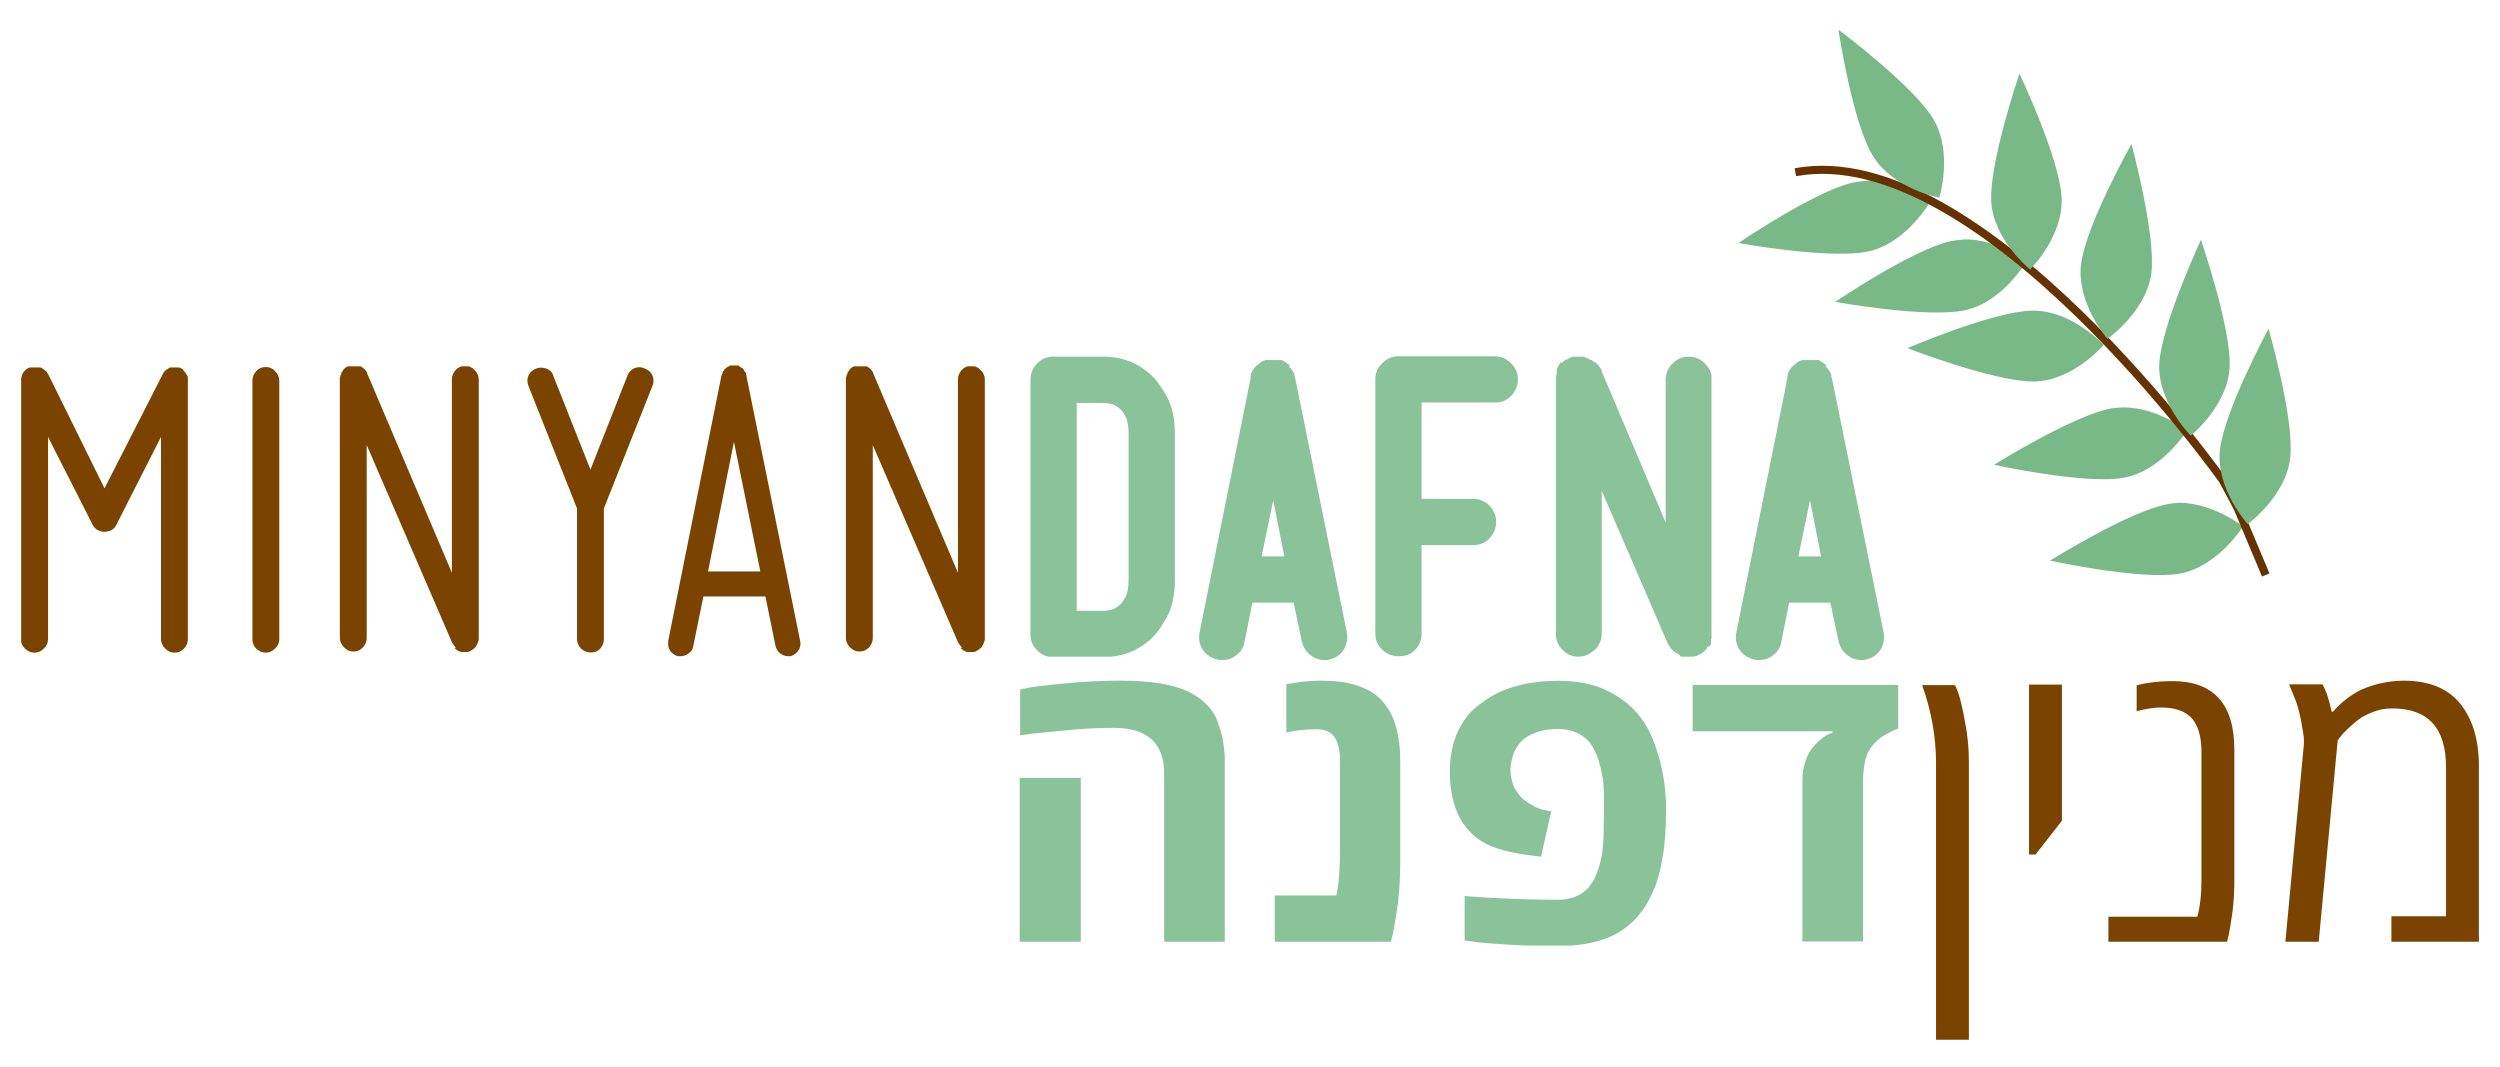 <?xml version="1.0" encoding="utf-8"?>
<!-- Generator: Adobe Illustrator 26.0.1, SVG Export Plug-In . SVG Version: 6.00 Build 0)  -->
<svg version="1.1" id="Layer_1" xmlns="http://www.w3.org/2000/svg" xmlns:xlink="http://www.w3.org/1999/xlink" x="0px" y="0px"
	 viewBox="0 0 540 230.4" style="enable-background:new 0 0 540 230.4;" xml:space="preserve">
<style type="text/css">
	.st0{fill:#7A4300;}
	.st1{fill:#8AC39A;}
	.st2{clip-path:url(#SVGID_00000062184635300000657560000003069116891099525278_);}
	.st3{clip-path:url(#SVGID_00000003072270819684299820000017769557427550172551_);}
	.st4{fill-rule:evenodd;clip-rule:evenodd;fill:#79B988;}
	.st5{clip-path:url(#SVGID_00000162310812322303437770000017393905552965682053_);}
	.st6{clip-path:url(#SVGID_00000176760114024010317890000000431776606613529998_);}
	.st7{clip-path:url(#SVGID_00000066498211946276077250000007451903250701770143_);}
	.st8{clip-path:url(#SVGID_00000131330761350113286390000016712773522725616056_);}
	.st9{clip-path:url(#SVGID_00000069375244463851191750000009003388125713685395_);}
	.st10{clip-path:url(#SVGID_00000119803549846835421500000009460865924425236871_);}
	.st11{clip-path:url(#SVGID_00000018954491281190610970000004688941686778549385_);}
	.st12{clip-path:url(#SVGID_00000173120629907626121030000007637126800080433302_);}
	.st13{fill:none;stroke:#663300;stroke-width:1.745;stroke-miterlimit:10;}
	.st14{clip-path:url(#SVGID_00000133501551370607173120000012320500797375419274_);}
	.st15{clip-path:url(#SVGID_00000066491235984599948700000014623457428075647369_);}
	.st16{clip-path:url(#SVGID_00000000922429535460651010000002418962849252538773_);}
	.st17{clip-path:url(#SVGID_00000173860044219411628000000002257701049424231336_);}
	.st18{clip-path:url(#SVGID_00000171714610715929573870000002160411334804339620_);}
	.st19{clip-path:url(#SVGID_00000155128974630120870790000015345840846212231560_);}
	.st20{clip-path:url(#SVGID_00000147202752326865385140000012408826932680262568_);}
	.st21{clip-path:url(#SVGID_00000075867317481933897450000014197675108020487585_);}
	.st22{clip-path:url(#SVGID_00000051368379001011818790000012741785267619932585_);}
	.st23{clip-path:url(#SVGID_00000149369417491278567930000004155217590535676576_);}
</style>
<symbol  id="glyph0-1" viewBox="-18 -30.8 36 61.7">
	<path class="st0" d="M18,27.9c0,0.8-0.3,1.4-0.8,2c-0.6,0.6-1.2,0.9-2.1,0.9c-0.8,0-1.4-0.3-2-0.9c-0.6-0.6-0.9-1.3-0.9-2v-43.7
		L2.8,2.7C2.5,3.5,2,4.1,1.4,4.4C0.8,4.6,0.4,4.7,0,4.7c-0.3,0-0.5,0-0.7-0.1c-0.2-0.1-0.4-0.1-0.6-0.2C-2,4.1-2.5,3.5-2.8,2.7
		l-9.4-18.5v43.7c0,0.8-0.3,1.4-0.9,2c-0.6,0.6-1.2,0.9-2,0.9c-0.8,0-1.5-0.3-2.1-0.9c-0.6-0.6-0.9-1.3-0.9-2v-56.2
		c0.1,0,0.1,0,0.1-0.1v-0.2c0.1-0.1,0.1-0.3,0.2-0.7c0,0,0,0,0.1-0.1v-0.1l0.1-0.1v-0.1c0.1,0,0.1,0,0.1-0.1
		c0.1-0.1,0.2-0.2,0.2-0.2c0-0.1,0.1-0.1,0.2-0.2l0.1-0.1c0-0.1,0-0.1,0.1-0.1h0.1v-0.1h0.1c0-0.1,0-0.1,0.1-0.1h0.1v-0.1h0.2
		c0-0.1,0-0.1,0.1-0.1c0.1,0,0.1,0,0.1,0c0,0,0,0,0.1,0h0.1c0,0,0,0,0.1-0.1h0.2c0-0.1,0-0.1,0.1-0.1h1.1c0,0,0,0,0.1,0.1
		c0.2,0,0.4,0.1,0.7,0.2c0.1,0.1,0.1,0.1,0.2,0.1c0,0.1,0,0.1,0.1,0.1c0,0,0,0,0.1,0.1c0.1,0,0.1,0,0.2,0.1c0.2,0.2,0.3,0.3,0.4,0.3
		c0,0.1,0,0.1,0.1,0.1v0.1l0.1,0.1v0.1c0.1,0,0.1,0,0.1,0.1l0.1,0.1v0.1c0,0,0,0,0.1,0.1L0-4.7l12.5-24.5v-0.1l0.1-0.1v-0.1h0.1
		v-0.1c0,0,0,0,0.1-0.1c0-0.1,0-0.1,0.1-0.1v-0.1c0.2-0.2,0.4-0.4,0.5-0.4c0-0.1,0-0.1,0.1-0.1h0.1c0-0.1,0-0.1,0.1-0.1v-0.1h0.2
		c0-0.1,0-0.1,0.1-0.1c0.1-0.1,0.1-0.1,0.2-0.1c0.1,0,0.2,0,0.3-0.1h0.2c0-0.1,0-0.1,0.1-0.1h1.1v0.1H16v0.1h0.2l0.1,0.1h0.1
		c0,0,0,0,0.1,0.1h0.2v0.1h0.1v0.1h0.1c0,0,0,0,0.1,0.1c0.1,0,0.1,0,0.1,0.1H17c0,0,0,0,0.1,0.1c0.1,0.1,0.2,0.2,0.3,0.4
		c0.1,0,0.1,0,0.1,0.1l0.1,0.1v0.1c0,0,0,0,0.1,0.1c0,0,0,0,0.1,0.1c0.1,0.2,0.2,0.4,0.2,0.6v0.1H18V27.9z"/>
</symbol>
<symbol  id="glyph0-2" viewBox="-2.9 -30.8 5.8 61.7">
	<path class="st0" d="M0,30.8c-0.8,0-1.5-0.3-2.1-0.9c-0.6-0.6-0.8-1.3-0.8-2v-55.9c0-0.8,0.3-1.4,0.8-2c0.6-0.6,1.2-0.9,2.1-0.9
		c0.8,0,1.5,0.3,2,0.9c0.6,0.6,0.9,1.3,0.9,2v55.9c0,0.8-0.3,1.4-0.9,2C1.4,30.5,0.8,30.8,0,30.8z"/>
</symbol>
<symbol  id="glyph0-3" viewBox="-15 -30.8 30 61.7">
	<path class="st0" d="M14.3,29.9C14.3,29.9,14.2,29.9,14.3,29.9c-0.1,0.1-0.2,0.1-0.2,0.2H14c0,0,0,0-0.1,0.1c0,0.1,0,0.1-0.1,0.1
		l-0.1,0.1h-0.1c0,0.1,0,0.1-0.1,0.1h-0.1v0.1h-0.1l-0.1,0.1c-0.2,0.1-0.4,0.2-0.7,0.2c-0.1,0.1-0.3,0.1-0.6,0.1h-0.4
		c-0.1,0-0.2,0-0.2-0.1h-0.2c-0.1-0.1-0.2-0.1-0.2-0.1c0,0-0.1,0-0.2-0.1c-0.1-0.1-0.1-0.1-0.2-0.1c-0.1,0-0.1,0-0.2-0.1l-0.1-0.1
		c0,0,0,0-0.1-0.1h-0.1c0-0.1,0-0.1-0.1-0.1c0,0,0,0-0.1-0.1L10,30L10,29.9l-0.1-0.1c-0.1-0.1-0.1-0.1-0.1-0.2c-0.1,0-0.1,0-0.1-0.1
		l-0.1-0.1c-0.1-0.1-0.1-0.1-0.1-0.2c-0.1-0.1-0.1-0.1-0.1-0.1s0-0.1-0.1-0.1L-9.2-13.8v41.7c0,0.8-0.3,1.4-0.8,2
		c-0.6,0.6-1.2,0.9-2.1,0.9c-0.8,0-1.4-0.3-2-0.9c-0.6-0.6-0.9-1.3-0.9-2v-56.4h0.1v-0.3c0,0,0,0,0.1-0.1V-29c0.1,0,0.1,0,0.1-0.1
		c0-0.1,0-0.1,0-0.1s0,0,0-0.1v-0.1h0.1v-0.1c0-0.1,0-0.1,0.1-0.1v-0.1c0,0,0,0,0.1-0.1l0.1-0.1c0-0.1,0-0.1,0.1-0.1
		c0-0.1,0-0.1,0-0.1c0,0,0,0,0-0.1c0.1,0,0.1,0,0.1-0.1h0.1l0.1-0.1l0.1-0.1c0.1,0,0.1,0,0.1-0.1h0.1l0.1-0.1h0.1l0.1-0.1h0.1
		c0.1-0.1,0.2-0.2,0.3-0.2c0.1,0,0.2,0,0.3-0.1h0.1c0.1-0.1,0.3-0.1,0.7-0.1h0.2c0.1,0,0.1,0,0.1,0.1h0.3c0.1,0.1,0.1,0.1,0.2,0.1
		c0,0,0,0,0.1,0.1h0.2l0.1,0.1c0.1,0,0.1,0,0.2,0.1h0.1c0,0.1,0,0.1,0.1,0.1l0.1,0.1h0.1v0.1h0.1c0,0.1,0,0.1,0.1,0.1
		c0,0.1,0,0.1,0.1,0.1c0.1,0.1,0.1,0.1,0.1,0.2c0.1,0,0.1,0,0.1,0.1h0.1v0.1h0.1v0.1c0,0.1,0,0.1,0.1,0.1v0.1c0,0,0,0,0.1,0.1
		c0,0.1,0,0.1,0,0.1s0,0,0,0.1c0,0,0,0.1,0.1,0.2L9.2,13.8v-41.8c0-0.8,0.3-1.4,0.8-2c0.6-0.6,1.2-0.9,2.1-0.9c0.8,0,1.4,0.3,2,0.9
		c0.6,0.6,0.9,1.3,0.9,2v56.4c0,0,0,0-0.1,0.1v0.2l-0.1,0.1V29c-0.1,0-0.1,0-0.1,0.1v0.1l-0.1,0.1v0.1c-0.1,0-0.1,0-0.1,0.1v0.1
		h-0.1v0.1l-0.1,0.1c0,0.1,0,0.1-0.1,0.1C14.3,29.8,14.3,29.8,14.3,29.9C14.3,29.8,14.3,29.9,14.3,29.9z"/>
</symbol>
<symbol  id="glyph0-4" viewBox="-13.6 -30.8 27.3 61.6">
	<path class="st0" d="M11.8-30.5c0.8,0.3,1.3,0.8,1.6,1.5c0.3,0.7,0.3,1.5,0,2.2L2.9-0.3v28.2c0,0.8-0.3,1.5-0.8,2.1
		c-0.6,0.6-1.2,0.8-2.1,0.8c-0.8,0-1.4-0.3-2-0.8c-0.6-0.6-0.9-1.3-0.9-2.1V-0.3l-10.5-26.5c-0.3-0.8-0.3-1.5,0-2.2
		c0.3-0.7,0.9-1.2,1.6-1.5c0.8-0.3,1.5-0.3,2.3,0c0.8,0.3,1.3,0.8,1.5,1.6L0-8.7L8-29c0.3-0.8,0.8-1.3,1.5-1.6
		C10.2-30.9,11-30.9,11.8-30.5z"/>
</symbol>
<symbol  id="glyph0-5" viewBox="-14.3 -31.4 28.6 62.8">
	<path class="st0" d="M14.2,28.1c0.2,0.8,0,1.5-0.4,2.1c-0.4,0.6-1,1-1.7,1.2h-0.5c-0.6,0-1.2-0.2-1.7-0.6c-0.5-0.4-0.8-0.9-1-1.5
		L6.7,18.5H-6.7l-2.2,10.8c-0.1,0.6-0.4,1.1-1,1.5c-0.5,0.4-1.1,0.6-1.8,0.6h-0.5c-0.7-0.2-1.3-0.6-1.7-1.2
		c-0.4-0.6-0.5-1.3-0.4-2.1l11.5-57.3c0.1-0.2,0.1-0.4,0.2-0.4v-0.2c0.1-0.3,0.3-0.5,0.4-0.6v-0.2H-2v-0.1h0.1v-0.1h0.1v-0.1h0.1
		c0.1-0.1,0.2-0.2,0.3-0.2c0.1-0.1,0.2-0.1,0.4-0.2v-0.1h0.1c0.1-0.1,0.2-0.1,0.4-0.1c0.1,0,0.3,0,0.4-0.1h0.3
		c0.1,0.1,0.2,0.1,0.4,0.1c0.1,0,0.3,0,0.4,0.1H1v0.1C1.2-31.1,1.3-31,1.4-31c0.1,0.1,0.2,0.1,0.3,0.2h0.1v0.1h0.1v0.1H2v0.1
		c0,0,0,0.1,0.1,0.2c0.1,0.1,0.1,0.2,0.2,0.3c0.1,0.1,0.2,0.2,0.2,0.3v0.2c0.1,0.1,0.1,0.2,0.1,0.4L14.2,28.1z M5.6,13.1l-5.7-28
		l-5.6,28H5.6z"/>
</symbol>
<symbol  id="glyph1-1" viewBox="-15.6 -32.4 31.2 64.8">
	<path class="st1" d="M5.6-15.7c0-1.5-0.2-2.8-0.6-3.6c-0.4-0.9-0.9-1.6-1.5-2c-0.6-0.5-1.2-0.8-1.8-0.9c-0.6-0.1-1.1-0.2-1.5-0.2
		h-5.8v44.9h5.8c0.4,0,0.9-0.1,1.5-0.2c0.6-0.1,1.2-0.4,1.8-0.9c0.6-0.5,1.1-1.2,1.5-2c0.4-0.9,0.6-2.1,0.6-3.7V-15.7z M10.5-28.4
		c1.2,1.1,2.3,2.7,3.4,4.7c1.1,2,1.7,4.7,1.7,8.1v31.3c0,3.4-0.6,6.1-1.7,8.1c-1.1,2-2.2,3.6-3.4,4.7c-2.9,2.7-6.4,4-10.4,4h-10.8
		c-1.4,0-2.6-0.5-3.5-1.5c-1-1-1.4-2.1-1.4-3.5v-54.9c0-1.4,0.5-2.6,1.4-3.5c1-1,2.1-1.5,3.5-1.5H0.2C4.1-32.4,7.6-31.1,10.5-28.4z"
		/>
</symbol>
<symbol  id="glyph1-2" viewBox="-16 -32.4 32 64.8">
	<path class="st1" d="M0-2.1L-2.5,10h4.9L0-2.1z M15.9,26.4c0.3,1.4,0,2.6-0.7,3.8c-0.7,1.1-1.8,1.8-3.2,2.1
		c-0.2,0.1-0.5,0.1-0.9,0.1c-1.2,0-2.2-0.4-3.1-1.1c-0.9-0.7-1.5-1.7-1.8-2.8L4.4,20h-8.9l-1.7,8.5c-0.2,1.2-0.8,2.1-1.7,2.8
		c-0.9,0.8-2,1.1-3.1,1.1c-0.4,0-0.8,0-1-0.1c-1.4-0.3-2.4-1-3.2-2.1c-0.7-1.1-1-2.4-0.7-3.8l11-54.8v-0.2c0-0.1,0-0.1,0-0.1
		c0,0,0,0,0-0.1v-0.2c0.1-0.1,0.1-0.1,0.1-0.2c0-0.1,0-0.1,0-0.1s0,0,0-0.1v-0.1c0.2-0.4,0.4-0.8,0.7-1.2v-0.1c0.1,0,0.1,0,0.1,0
		c0,0,0,0,0.1,0v-0.1l0.1-0.1l0.1-0.1l0.1-0.1l0.1-0.1l0.1-0.1c0,0,0.1,0,0.2-0.1c0.3-0.3,0.7-0.6,1.2-0.8h0.1
		c0.1-0.1,0.1-0.1,0.2-0.1c0.3-0.1,0.5-0.2,0.8-0.2c0.2,0,0.5-0.1,0.8-0.1h0.4c0.3,0.1,0.5,0.1,0.8,0.1c0.2,0,0.5,0.1,0.8,0.2
		c0.1,0,0.1,0,0.2,0.1H2c0.4,0.2,0.8,0.4,1.2,0.8c0.1,0,0.1,0,0.2,0.1l0.1,0.1L3.4-31l0.1,0.1c0,0,0,0,0.1,0.1l0.1,0.1l0.1,0.1
		l0.1,0.1v0.1c0.3,0.3,0.6,0.7,0.7,1.2v0.1c0,0.1,0,0.1,0,0.1s0,0,0,0.1c0.1,0.3,0.2,0.6,0.2,0.7L15.9,26.4z"/>
</symbol>
<symbol  id="glyph1-3" viewBox="-15.4 -32.4 30.8 64.8">
	<path class="st1" d="M-5.4-22.5v20.9H5.7c1.4,0,2.6,0.5,3.6,1.5c0.9,1,1.4,2.1,1.4,3.5c0,1.4-0.5,2.5-1.4,3.5
		c-0.9,1-2.1,1.5-3.6,1.5H-5.4v19.1c0,1.4-0.5,2.6-1.4,3.5c-0.9,1-2.1,1.4-3.6,1.4c-1.4,0-2.5-0.5-3.5-1.4c-1-1-1.5-2.1-1.5-3.5
		v-54.9c0-1.4,0.5-2.6,1.5-3.5c1-1,2.1-1.5,3.5-1.5h20.8c1.4,0,2.5,0.5,3.5,1.5c1,1,1.5,2.1,1.5,3.5c0,1.4-0.5,2.6-1.5,3.6
		s-2.1,1.4-3.5,1.4H-5.4z"/>
</symbol>
<symbol  id="glyph1-4" viewBox="-16.8 -32.4 33.6 64.8">
	<path class="st1" d="M11.9-32.4c1.4,0,2.5,0.5,3.5,1.5c1,1,1.5,2.1,1.5,3.5v55.6c0,0,0,0-0.1,0.1v0.3c-0.1,0.1-0.1,0.1-0.1,0.2v0.1
		c0,0.1,0,0.1,0,0.1c0,0,0,0,0,0.1c0,0.1,0,0.1,0,0.1c0,0,0,0.1,0,0.1c0,0.1,0,0.1,0,0.1s0,0.1,0,0.1c0,0.1,0,0.1,0,0.1
		c0,0,0,0,0,0.1v0.1c-0.1,0-0.1,0-0.1,0.1l-0.1,0.1c0,0.1,0,0.1-0.1,0.2L16,30.2v0.1c-0.1,0-0.1,0-0.1,0.1c0,0.1,0,0.1-0.1,0.1
		c0,0.1,0,0.1,0,0.1c0,0,0,0,0,0.1h-0.1c0,0.1,0,0.1-0.1,0.2l-0.2,0.2l-0.3,0.3H15c0,0-0.1,0.1-0.2,0.2c-0.1,0.1-0.1,0.1-0.2,0.1
		c0,0.1,0,0.1-0.1,0.1l-0.1,0.1c-0.1,0-0.1,0-0.1,0c0,0,0,0-0.1,0h-0.1c0,0-0.1,0.1-0.2,0.2c-0.2,0.1-0.4,0.2-0.6,0.2
		c-0.2,0.1-0.4,0.1-0.7,0.2c-0.2,0.1-0.5,0.1-1,0.1c-0.3,0-0.6,0-0.8-0.1h-0.2c-0.1,0-0.1,0-0.1-0.1h-0.3v-0.1h-0.2
		C10.1,32,9.9,32,9.9,32c-0.1,0-0.1,0-0.1-0.1H9.7c-0.1,0-0.1,0-0.1-0.1c-0.1,0-0.1,0-0.2-0.1c-0.1,0-0.1,0-0.1-0.1H9.3
		c-0.1,0-0.1,0-0.1,0c0,0,0,0-0.1,0c-0.6-0.4-1.1-1-1.5-1.6v-0.1c-0.1,0-0.1,0-0.1-0.1c0,0,0,0-0.1-0.1v-0.1
		c-0.1-0.1-0.1-0.1-0.1-0.2c0-0.1,0-0.1-0.1-0.2L-6.9-3.4v30.8c0,1.4-0.5,2.6-1.5,3.5s-2.1,1.5-3.5,1.5c-1.4,0-2.6-0.5-3.5-1.5
		c-1-1-1.4-2.1-1.4-3.5v-55.6l0.1-0.1v-0.3c0.1-0.1,0.1-0.1,0.1-0.2v-0.1c0-0.1,0-0.1,0-0.1c0,0,0,0,0-0.1c0-0.1,0-0.1,0-0.1
		c0,0,0-0.1,0-0.1c0-0.1,0-0.1,0-0.1c0,0,0-0.1,0-0.1c0-0.1,0-0.1,0-0.1c0,0,0,0,0-0.1v-0.1c0,0,0.1-0.1,0.2-0.2c0-0.1,0-0.1,0-0.1
		c0,0,0,0,0-0.1c0,0,0,0,0.1-0.1v-0.1c0.1-0.1,0.1-0.1,0.1-0.2h0.1c0-0.1,0-0.1,0-0.1c0,0,0,0,0-0.1h0.1c0-0.1,0-0.1,0.1-0.2
		l0.2-0.2V-31c0.1,0,0.1,0,0.2-0.1v-0.1c0.1,0,0.1,0,0.2-0.1h0.1c0,0,0.1-0.1,0.2-0.2l0.2-0.2h0.1c0-0.1,0-0.1,0.1-0.1
		c0.1,0,0.1,0,0.1,0s0,0,0.1,0h0.1c0,0,0.1-0.1,0.2-0.2c0.4-0.2,0.8-0.4,1.2-0.4h0.1c0.3-0.1,0.7-0.1,1.2-0.1h0.3l0.1,0.1h0.4
		c0,0.1,0,0.1,0.1,0.1h0.2c0,0.1,0.1,0.1,0.2,0.1c0.1,0.1,0.1,0.1,0.2,0.1C-10-32-9.9-32-9.9-32h0.1c0,0.1,0.1,0.1,0.2,0.1v0.1
		c0.1,0,0.2,0,0.2,0.1h0.1c0.1,0,0.1,0,0.1,0s0,0,0.1,0c0,0,0,0,0.1,0.1l0.1,0.1c0,0,0,0,0.1,0.1h0.1c0.1,0.1,0.1,0.1,0.2,0.1v0.1
		c0.1,0,0.1,0,0.1,0c0,0,0,0,0.1,0v0.1c0.1,0,0.1,0,0.1,0c0,0,0,0,0.1,0v0.1c0,0,0.1,0.1,0.2,0.2c0,0,0.1,0.1,0.2,0.2l0.2,0.2
		c0,0.1,0,0.1,0.1,0.2c0.1,0,0.1,0,0.1,0.1c0,0.1,0,0.1,0.1,0.1c0,0.1,0,0.2,0.1,0.2v0.1c0.1,0.1,0.1,0.1,0.1,0.2h0.1
		c0,0.1,0,0.2,0,0.2c0,0,0,0.1,0,0.1L6.9,3.4v-30.8c0-1.4,0.5-2.6,1.5-3.5C9.3-31.9,10.5-32.4,11.9-32.4z"/>
</symbol>
<symbol  id="glyph2-1" viewBox="-20.9 -28.2 41.8 56.4">
	<path class="st0" d="M4.6-28.2c5.4,0,9.5,1.6,12.2,4.9c2.7,3.3,4.1,7.8,4.1,13.5v38H2v-5.5h11.8V-9.5c0-8.5-3.9-12.7-11.6-12.7
		c-1.4,0-2.7,0.2-4,0.7c-1.3,0.5-2.4,1-3.3,1.7C-7-18.3-8.3-17-9.1-16l-0.5,0.7l-4.1,43.5h-7.2l4-42.7c0-0.1,0-0.4,0-1
		c0-0.5-0.2-1.8-0.6-4c-0.4-2.1-0.9-3.9-1.5-5.2l-1.1-2.7h7.2c0.8,1.3,1.4,3.2,2,5.9h0.3c1.5-1.8,3.3-3.2,5.4-4.4
		c1.1-0.6,2.5-1.1,4.3-1.6C0.8-27.9,2.7-28.2,4.6-28.2z"/>
</symbol>
<symbol  id="glyph2-2" viewBox="-13.6 -28.2 27.2 56.4">
	<path class="st0" d="M-2.3-22.4c-1.5,0-3.3,0.3-5.2,0.8v-5.6c2.3-0.6,4.9-0.9,7.7-0.9c8.9,0,13.4,4.9,13.4,14.8v28.1
		c0,2.3-0.1,4.6-0.4,6.9c-0.3,2.3-0.6,3.9-0.8,5l-0.4,1.6h-25.6v-5.5H5.6c0.6-2.2,0.9-4.8,0.9-8v-27.5c0-3.4-0.7-5.9-2.2-7.5
		C2.8-21.7,0.7-22.4-2.3-22.4z"/>
</symbol>
<symbol  id="glyph2-3" viewBox="-3.6 -18.4 7.1 36.8">
	<path class="st0" d="M-3.6,18.4v-36.8h7.1V11l-5.7,7.3H-3.6z"/>
</symbol>
<symbol  id="glyph2-4" viewBox="-5.1 -38.3 10.2 76.6">
	<path class="st0" d="M-2.1-21.5c0-5.6-1-11.2-3-16.8h7.1C2.3-37.7,2.6-37,2.9-36c0.3,1,0.8,2.9,1.3,5.9c0.6,2.9,0.8,5.8,0.8,8.6
		v59.8h-7.1V-21.5z"/>
</symbol>
<symbol  id="glyph3-1" viewBox="-22.2 -27.8 44.4 55.5">
	<path class="st1" d="M22.2-27.8v9.5c-1.2,0.5-2.5,1.1-3.8,2c-1.4,1.1-2.4,2.3-3,3.8c-0.5,1.5-0.8,3.4-0.8,5.7v34.5H1.5V-7
		c0-1.6,0.2-3,0.7-4.3c0.4-1.3,1-2.3,1.6-3c1.3-1.5,2.5-2.4,3.5-2.8L8-17.4v-0.3h-30.2v-10H22.2z"/>
</symbol>
<symbol  id="glyph3-2" viewBox="-23.3 -28.6 46.7 57.2">
	<path class="st1" d="M-23.3-9c0-2.9,0.5-5.6,1.4-7.9c1-2.3,2.2-4.2,3.8-5.6s3.3-2.6,5.4-3.6c3.7-1.7,8-2.5,12.8-2.5
		c2.3,0,4.5,0.2,6.5,0.7c2,0.4,4.1,1.3,6.2,2.6c2.1,1.3,3.9,2.9,5.4,5c1.5,2,2.7,4.8,3.7,8.3c1,3.5,1.5,7.2,1.5,11.2
		c0,4-0.2,7.3-0.7,10c-0.4,2.7-1,5.1-1.8,7c-0.8,1.9-1.7,3.7-2.9,5.2c-1.1,1.5-2.4,2.7-3.7,3.6c-1.3,0.9-2.7,1.7-4.3,2.2
		c-2.8,1-6.2,1.5-9.9,1.5c-3.8,0-7.3-0.1-10.7-0.3c-3.3-0.2-5.8-0.4-7.3-0.6l-2.2-0.3v-9.6c6.6,0.5,13.3,0.8,20.1,0.8
		c2.5,0,4.6-0.7,6.2-2.2c1.2-1.1,2.2-2.9,2.9-5.5c0.5-1.8,0.7-3.7,0.8-5.7C9.9,3.2,10,1.4,10,0c0-1.5,0-2.7,0-3.7
		c0-1-0.1-2.2-0.2-3.6C9.5-8.7,9.3-9.8,9-10.8c-0.2-0.9-0.6-1.9-1.1-2.9c-0.5-1-1.1-1.8-1.8-2.4c-1.6-1.4-3.7-2.1-6.2-2.1
		c-1.8,0-3.4,0.3-4.7,0.8c-1.3,0.5-2.3,1.1-3,1.8c-0.6,0.7-1.2,1.5-1.6,2.4c-0.5,1.3-0.8,2.6-0.8,3.9c0,1.3,0.3,2.5,0.8,3.7
		c0.6,1.1,1.3,2,2.1,2.7c1.6,1.2,3,1.9,4.3,2.2l1.6,0.3l-2.2,9.8l-2.3-0.3c-4-0.5-7-1.3-9-2.2C-20.4,4.3-23.3-1-23.3-9z"/>
</symbol>
<symbol  id="glyph3-3" viewBox="-13.6 -28.2 27.2 56.4">
	<path class="st1" d="M-11.1-27.4c2.4-0.5,5-0.8,7.8-0.8s5.1,0.3,7.1,0.9c2,0.6,3.6,1.4,4.8,2.4c1.2,1,2.2,2.3,3,3.8
		c1.3,2.6,2,6,2,10.2v22.6c0,2.7-0.2,5.4-0.5,8.2c-0.4,2.7-0.7,4.8-1,6.2l-0.5,2.1h-25.1v-10h13.3c0.5-2.2,0.8-5.5,0.8-9.9v-19.1
		c0-3.3-0.8-5.4-2.4-6.3c-0.7-0.4-1.6-0.6-2.7-0.6c-2.2,0-4.4,0.2-6.5,0.7V-27.4z"/>
</symbol>
<symbol  id="glyph3-4" viewBox="-22.2 -28.2 44.3 56.4">
	<path class="st1" d="M-12.6-27.6c4.3-0.4,8.2-0.6,11.8-0.6c3.6,0,6.5,0.2,9,0.6c2.4,0.4,4.4,1,6.1,1.8c1.6,0.8,3,1.8,4,2.9
		c1.1,1.1,1.9,2.4,2.4,4c0.6,1.6,1,3.2,1.2,4.9c0.2,1.6,0.3,3.6,0.3,5.9v36.3H9V-8.1c0-6.6-3.6-9.9-10.9-9.9c-2.6,0-5.6,0.1-8.9,0.4
		c-3.4,0.3-6.1,0.6-8.2,0.8l-3.1,0.4v-9.9C-20.1-26.8-16.9-27.2-12.6-27.6z M-9,28.2h-13.2V-7.2H-9V28.2z"/>
</symbol>
<g>
	
		<use xlink:href="#glyph0-1"  width="36" height="61.7" x="-18" y="-30.8" transform="matrix(1 0 0 1 22.575 110.176)" style="overflow:visible;"/>
	
		<use xlink:href="#glyph0-2"  width="5.8" height="61.7" x="-2.9" y="-30.8" transform="matrix(1 0 0 1 57.423 110.176)" style="overflow:visible;"/>
</g>
<g>
	
		<use xlink:href="#glyph0-3"  width="30" height="61.7" x="-15" y="-30.8" transform="matrix(1 0 0 1 88.41 109.926)" style="overflow:visible;"/>
	
		<use xlink:href="#glyph0-4"  width="27.3" height="61.6" x="-13.6" y="-30.8" transform="matrix(1 0 0 1 127.537 110.131)" style="overflow:visible;"/>
</g>
<g>
	
		<use xlink:href="#glyph0-5"  width="28.6" height="62.8" x="-14.3" y="-31.4" transform="matrix(1 0 0 1 158.633 110.34)" style="overflow:visible;"/>
</g>
<use xlink:href="#glyph0-3"  width="30" height="61.7" x="-15" y="-30.8" transform="matrix(1 0 0 1 197.722 109.926)" style="overflow:visible;"/>
<use xlink:href="#glyph1-1"  width="31.2" height="64.8" x="-15.6" y="-32.4" transform="matrix(1 0 0 1 238.178 109.434)" style="overflow:visible;"/>
<use xlink:href="#glyph1-2"  width="32" height="64.8" x="-16" y="-32.4" transform="matrix(1 0 0 1 275.014 110.176)" style="overflow:visible;"/>
<use xlink:href="#glyph1-3"  width="30.8" height="64.8" x="-15.4" y="-32.4" transform="matrix(1 0 0 1 312.469 109.348)" style="overflow:visible;"/>
<use xlink:href="#glyph1-4"  width="33.6" height="64.8" x="-16.8" y="-32.4" transform="matrix(1 0 0 1 352.877 109.434)" style="overflow:visible;"/>
<use xlink:href="#glyph1-2"  width="32" height="64.8" x="-16" y="-32.4" transform="matrix(1 0 0 1 390.957 110.176)" style="overflow:visible;"/>
<g>
	
		<use xlink:href="#glyph2-1"  width="41.8" height="56.4" x="-20.9" y="-28.2" transform="matrix(1 0 0 1 514.542 175.221)" style="overflow:visible;"/>
	
		<use xlink:href="#glyph2-2"  width="27.2" height="56.4" x="-13.6" y="-28.2" transform="matrix(1 0 0 1 469.017 175.221)" style="overflow:visible;"/>
</g>
<g>
	
		<use xlink:href="#glyph2-3"  width="7.1" height="36.8" x="-3.6" y="-18.4" transform="matrix(1 0 0 1 441.873 166.276)" style="overflow:visible;"/>
</g>
<g>
	
		<use xlink:href="#glyph2-4"  width="10.2" height="76.6" x="-5.1" y="-38.3" transform="matrix(1 0 0 1 420.28 186.284)" style="overflow:visible;"/>
</g>
<g>
	
		<use xlink:href="#glyph3-1"  width="44.4" height="55.5" x="-22.2" y="-27.8" transform="matrix(1 0 0 1 387.816 175.651)" style="overflow:visible;"/>
	
		<use xlink:href="#glyph3-2"  width="46.7" height="57.2" x="-23.3" y="-28.6" transform="matrix(1 0 0 1 336.461 175.651)" style="overflow:visible;"/>
</g>
<g>
	
		<use xlink:href="#glyph3-3"  width="27.2" height="56.4" x="-13.6" y="-28.2" transform="matrix(1 0 0 1 288.847 175.221)" style="overflow:visible;"/>
</g>
<g>
	
		<use xlink:href="#glyph3-4"  width="44.3" height="56.4" x="-22.2" y="-28.2" transform="matrix(1 0 0 1 242.451 175.221)" style="overflow:visible;"/>
</g>
<g>
	<defs>
		<rect id="SVGID_1_" x="374.9" y="38.8" width="43" height="17"/>
	</defs>
	<clipPath id="SVGID_00000073002512243979205050000012503756546582426255_">
		<use xlink:href="#SVGID_1_"  style="overflow:visible;"/>
	</clipPath>
	<g style="clip-path:url(#SVGID_00000073002512243979205050000012503756546582426255_);">
		<g>
			<defs>
				<path id="SVGID_00000144332503937055581510000014048174297288037822_" d="M400.4,39.4c-5.3,1.1-14.2,6.3-19.8,9.8
					c-3.1,1.9-5.1,3.3-5.1,3.3s19.9,3.6,28.1,1.8c8.2-1.8,13.3-10.7,13.3-10.7s-6.3-4.6-13.4-4.6C402.5,39.1,401.5,39.2,400.4,39.4"
					/>
			</defs>
			<clipPath id="SVGID_00000098183751038472319990000007720606599691266436_">
				<use xlink:href="#SVGID_00000144332503937055581510000014048174297288037822_"  style="overflow:visible;"/>
			</clipPath>
			<g style="clip-path:url(#SVGID_00000098183751038472319990000007720606599691266436_);">
				<path class="st4" d="M368.7,41.7l5,23.5l50-10.6l-5-23.5L368.7,41.7z"/>
			</g>
		</g>
	</g>
</g>
<g>
	<defs>
		<rect id="SVGID_00000170974778841279915780000016460727190525158817_" x="395.9" y="50.8" width="42" height="17"/>
	</defs>
	<clipPath id="SVGID_00000147907338382010433890000015137798966002748841_">
		<use xlink:href="#SVGID_00000170974778841279915780000016460727190525158817_"  style="overflow:visible;"/>
	</clipPath>
	<g style="clip-path:url(#SVGID_00000147907338382010433890000015137798966002748841_);">
		<g>
			<defs>
				<path id="SVGID_00000172440455073432332590000005882773604231012740_" d="M421.3,52.1c-8.2,1.8-24.9,13.1-24.9,13.1
					s19.9,3.6,28.1,1.8c8.2-1.8,13.3-10.7,13.3-10.7s-6.3-4.6-13.4-4.6C423.4,51.8,422.4,51.9,421.3,52.1"/>
			</defs>
			<clipPath id="SVGID_00000097493458092847562590000001886249066753605041_">
				<use xlink:href="#SVGID_00000172440455073432332590000005882773604231012740_"  style="overflow:visible;"/>
			</clipPath>
			<g style="clip-path:url(#SVGID_00000097493458092847562590000001886249066753605041_);">
				<path class="st4" d="M389.6,54.4l5,23.5l50-10.6l-5-23.5L389.6,54.4z"/>
			</g>
		</g>
	</g>
</g>
<g>
	<defs>
		<rect id="SVGID_00000119098852047293481320000010505484932731331202_" x="411.9" y="66.8" width="43" height="16"/>
	</defs>
	<clipPath id="SVGID_00000123423645880691719360000006149830675875905952_">
		<use xlink:href="#SVGID_00000119098852047293481320000010505484932731331202_"  style="overflow:visible;"/>
	</clipPath>
	<g style="clip-path:url(#SVGID_00000123423645880691719360000006149830675875905952_);">
		<g>
			<defs>
				<path id="SVGID_00000101075139318946069490000008632892922777280650_" d="M439,67.1c-8.4,0.1-27,8.1-27,8.1s18.8,7.3,27.3,7.2
					s15.1-7.9,15.1-7.9s-6.8-7.4-15.2-7.4C439.1,67.1,439.1,67.1,439,67.1"/>
			</defs>
			<clipPath id="SVGID_00000035507489100505426340000009777537435742734210_">
				<use xlink:href="#SVGID_00000101075139318946069490000008632892922777280650_"  style="overflow:visible;"/>
			</clipPath>
			<g style="clip-path:url(#SVGID_00000035507489100505426340000009777537435742734210_);">
				<path class="st4" d="M407.4,63.3l0.4,24l51.1-0.9l-0.4-24L407.4,63.3z"/>
			</g>
		</g>
	</g>
</g>
<g>
	<defs>
		<rect id="SVGID_00000146469951278085583840000017681040937331723185_" x="441.9" y="107.8" width="43" height="17"/>
	</defs>
	<clipPath id="SVGID_00000127737145519333185800000014807329771928213668_">
		<use xlink:href="#SVGID_00000146469951278085583840000017681040937331723185_"  style="overflow:visible;"/>
	</clipPath>
	<g style="clip-path:url(#SVGID_00000127737145519333185800000014807329771928213668_);">
		<g>
			<defs>
				<path id="SVGID_00000119833951382409636210000017071743951982268832_" d="M468.2,108.9c-8.3,1.5-25.4,12.2-25.4,12.2
					s19.7,4.3,28,2.8c8.3-1.5,13.7-10.2,13.7-10.2s-6.5-5.1-13.8-5.1C469.9,108.7,469,108.7,468.2,108.9"/>
			</defs>
			<clipPath id="SVGID_00000023258420211440383340000001753104012184947131_">
				<use xlink:href="#SVGID_00000119833951382409636210000017071743951982268832_"  style="overflow:visible;"/>
			</clipPath>
			<g style="clip-path:url(#SVGID_00000023258420211440383340000001753104012184947131_);">
				<path class="st4" d="M436.4,110.1l4.2,23.7l50.3-8.9l-4.2-23.7L436.4,110.1z"/>
			</g>
		</g>
	</g>
</g>
<g>
	<defs>
		<rect id="SVGID_00000163052433290867918260000016298780790868576686_" x="429.9" y="87.8" width="43" height="16"/>
	</defs>
	<clipPath id="SVGID_00000143589418494314127570000011786720432157623448_">
		<use xlink:href="#SVGID_00000163052433290867918260000016298780790868576686_"  style="overflow:visible;"/>
	</clipPath>
	<g style="clip-path:url(#SVGID_00000143589418494314127570000011786720432157623448_);">
		<g>
			<defs>
				<path id="SVGID_00000126305296394877938240000007235936826173512635_" d="M456.1,88.2c-8.3,1.5-25.4,12.2-25.4,12.2
					s19.7,4.3,28,2.8c8.3-1.5,13.7-10.2,13.7-10.2S466,88,458.7,88C457.8,88,457,88.1,456.1,88.2"/>
			</defs>
			<clipPath id="SVGID_00000095333477853550649440000013858911597046545831_">
				<use xlink:href="#SVGID_00000126305296394877938240000007235936826173512635_"  style="overflow:visible;"/>
			</clipPath>
			<g style="clip-path:url(#SVGID_00000095333477853550649440000013858911597046545831_);">
				<path class="st4" d="M424.3,89.4l4.2,23.7l50.3-8.9l-4.2-23.7L424.3,89.4z"/>
			</g>
		</g>
	</g>
</g>
<path class="st13" d="M387.8,37.2c40-7.4,92.3,66.5,92.3,66.5s2.3,4.2,3.3,6.2l6,14.3"/>
<g>
	<defs>
		<rect id="SVGID_00000004537279525861186990000008919223127556696992_" x="478.9" y="70.8" width="16" height="43"/>
	</defs>
	<clipPath id="SVGID_00000005957157123103050530000000754055862876698557_">
		<use xlink:href="#SVGID_00000004537279525861186990000008919223127556696992_"  style="overflow:visible;"/>
	</clipPath>
	<g style="clip-path:url(#SVGID_00000005957157123103050530000000754055862876698557_);">
		<g>
			<defs>
				<path id="SVGID_00000132067195045190488980000007499124701358676872_" d="M479.5,97.2c-0.9,8.4,6,16,6,16s8.3-6,9.2-14.4
					C495.6,90.4,490,71,490,71S480.4,88.8,479.5,97.2"/>
			</defs>
			<clipPath id="SVGID_00000125567014199101514000000008009856798492161450_">
				<use xlink:href="#SVGID_00000132067195045190488980000007499124701358676872_"  style="overflow:visible;"/>
			</clipPath>
			<g style="clip-path:url(#SVGID_00000125567014199101514000000008009856798492161450_);">
				<path class="st4" d="M502.4,68l-23.9-2.5l-5.3,50.8l23.9,2.5L502.4,68z"/>
			</g>
		</g>
	</g>
</g>
<g>
	<defs>
		<rect id="SVGID_00000128445518045346946770000011412248345291972999_" x="465.9" y="51.8" width="16" height="43"/>
	</defs>
	<clipPath id="SVGID_00000180350461714281777810000017825841582255717512_">
		<use xlink:href="#SVGID_00000128445518045346946770000011412248345291972999_"  style="overflow:visible;"/>
	</clipPath>
	<g style="clip-path:url(#SVGID_00000180350461714281777810000017825841582255717512_);">
		<g>
			<defs>
				<path id="SVGID_00000038383771988469612410000013559807910390736546_" d="M466.4,78.5c-0.4,8.4,6.8,15.6,6.8,15.6
					s8-6.4,8.4-14.8c0.4-8.4-6.2-27.5-6.2-27.5S466.9,70.1,466.4,78.5"/>
			</defs>
			<clipPath id="SVGID_00000165915015472943706230000007259637968704711843_">
				<use xlink:href="#SVGID_00000038383771988469612410000013559807910390736546_"  style="overflow:visible;"/>
			</clipPath>
			<g style="clip-path:url(#SVGID_00000165915015472943706230000007259637968704711843_);">
				<path class="st4" d="M487.7,48.1l-24-1.3l-2.7,51l24,1.3L487.7,48.1z"/>
			</g>
		</g>
	</g>
</g>
<g>
	<defs>
		<rect id="SVGID_00000121990749147797900360000005121729519930633404_" x="448.9" y="30.8" width="16" height="43"/>
	</defs>
	<clipPath id="SVGID_00000072958361626443057560000007454065170996600244_">
		<use xlink:href="#SVGID_00000121990749147797900360000005121729519930633404_"  style="overflow:visible;"/>
	</clipPath>
	<g style="clip-path:url(#SVGID_00000072958361626443057560000007454065170996600244_);">
		<g>
			<defs>
				<path id="SVGID_00000116918674714316396550000002394034122802494623_" d="M449.5,57.1c-1,8.4,5.7,16.1,5.7,16.1
					s8.4-5.9,9.5-14.2c1-8.4-4.3-27.9-4.3-27.9S450.5,48.7,449.5,57.1"/>
			</defs>
			<clipPath id="SVGID_00000081616271589457746220000012305092324282137995_">
				<use xlink:href="#SVGID_00000116918674714316396550000002394034122802494623_"  style="overflow:visible;"/>
			</clipPath>
			<g style="clip-path:url(#SVGID_00000081616271589457746220000012305092324282137995_);">
				<path class="st4" d="M472.8,28.3L449,25.3l-6.2,50.7l23.9,2.9L472.8,28.3z"/>
			</g>
		</g>
	</g>
</g>
<g>
	<defs>
		<rect id="SVGID_00000161603099131427648380000003988157321939668670_" x="429.9" y="15.8" width="16" height="43"/>
	</defs>
	<clipPath id="SVGID_00000000929018921259684590000018299306371030495886_">
		<use xlink:href="#SVGID_00000161603099131427648380000003988157321939668670_"  style="overflow:visible;"/>
	</clipPath>
	<g style="clip-path:url(#SVGID_00000000929018921259684590000018299306371030495886_);">
		<g>
			<defs>
				<path id="SVGID_00000121978372398553380560000004714229083263935911_" d="M430.1,43.4c0.4,8.4,8.4,14.8,8.4,14.8
					s7.3-7.2,6.8-15.6c-0.4-8.4-9.1-26.7-9.1-26.7S429.7,35,430.1,43.4"/>
			</defs>
			<clipPath id="SVGID_00000080886086376520429220000003761890454026241706_">
				<use xlink:href="#SVGID_00000121978372398553380560000004714229083263935911_"  style="overflow:visible;"/>
			</clipPath>
			<g style="clip-path:url(#SVGID_00000080886086376520429220000003761890454026241706_);">
				<path class="st4" d="M448.1,10.9l-24,1.3l2.7,51l24-1.3L448.1,10.9z"/>
			</g>
		</g>
	</g>
</g>
<g>
	<defs>
		<rect id="SVGID_00000071544799976297701360000011785526419531017648_" x="396.9" y="5.8" width="24" height="37"/>
	</defs>
	<clipPath id="SVGID_00000168825167089144682950000009237053963089317814_">
		<use xlink:href="#SVGID_00000071544799976297701360000011785526419531017648_"  style="overflow:visible;"/>
	</clipPath>
	<g style="clip-path:url(#SVGID_00000168825167089144682950000009237053963089317814_);">
		<g>
			<defs>
				<path id="SVGID_00000060733061753815083070000000588694173897115523_" d="M404.5,33.6c4.3,7.2,14.4,9.1,14.4,9.1s3-9.8-1.3-17
					c-4.3-7.2-20.5-19.3-20.5-19.3S400.1,26.4,404.5,33.6"/>
			</defs>
			<clipPath id="SVGID_00000160168221049923235750000014398051000420537780_">
				<use xlink:href="#SVGID_00000060733061753815083070000000588694173897115523_"  style="overflow:visible;"/>
			</clipPath>
			<g style="clip-path:url(#SVGID_00000160168221049923235750000014398051000420537780_);">
				<path class="st4" d="M405.1-3.5L384.5,8.9l26.3,43.8l20.6-12.4L405.1-3.5z"/>
			</g>
		</g>
	</g>
</g>
</svg>
